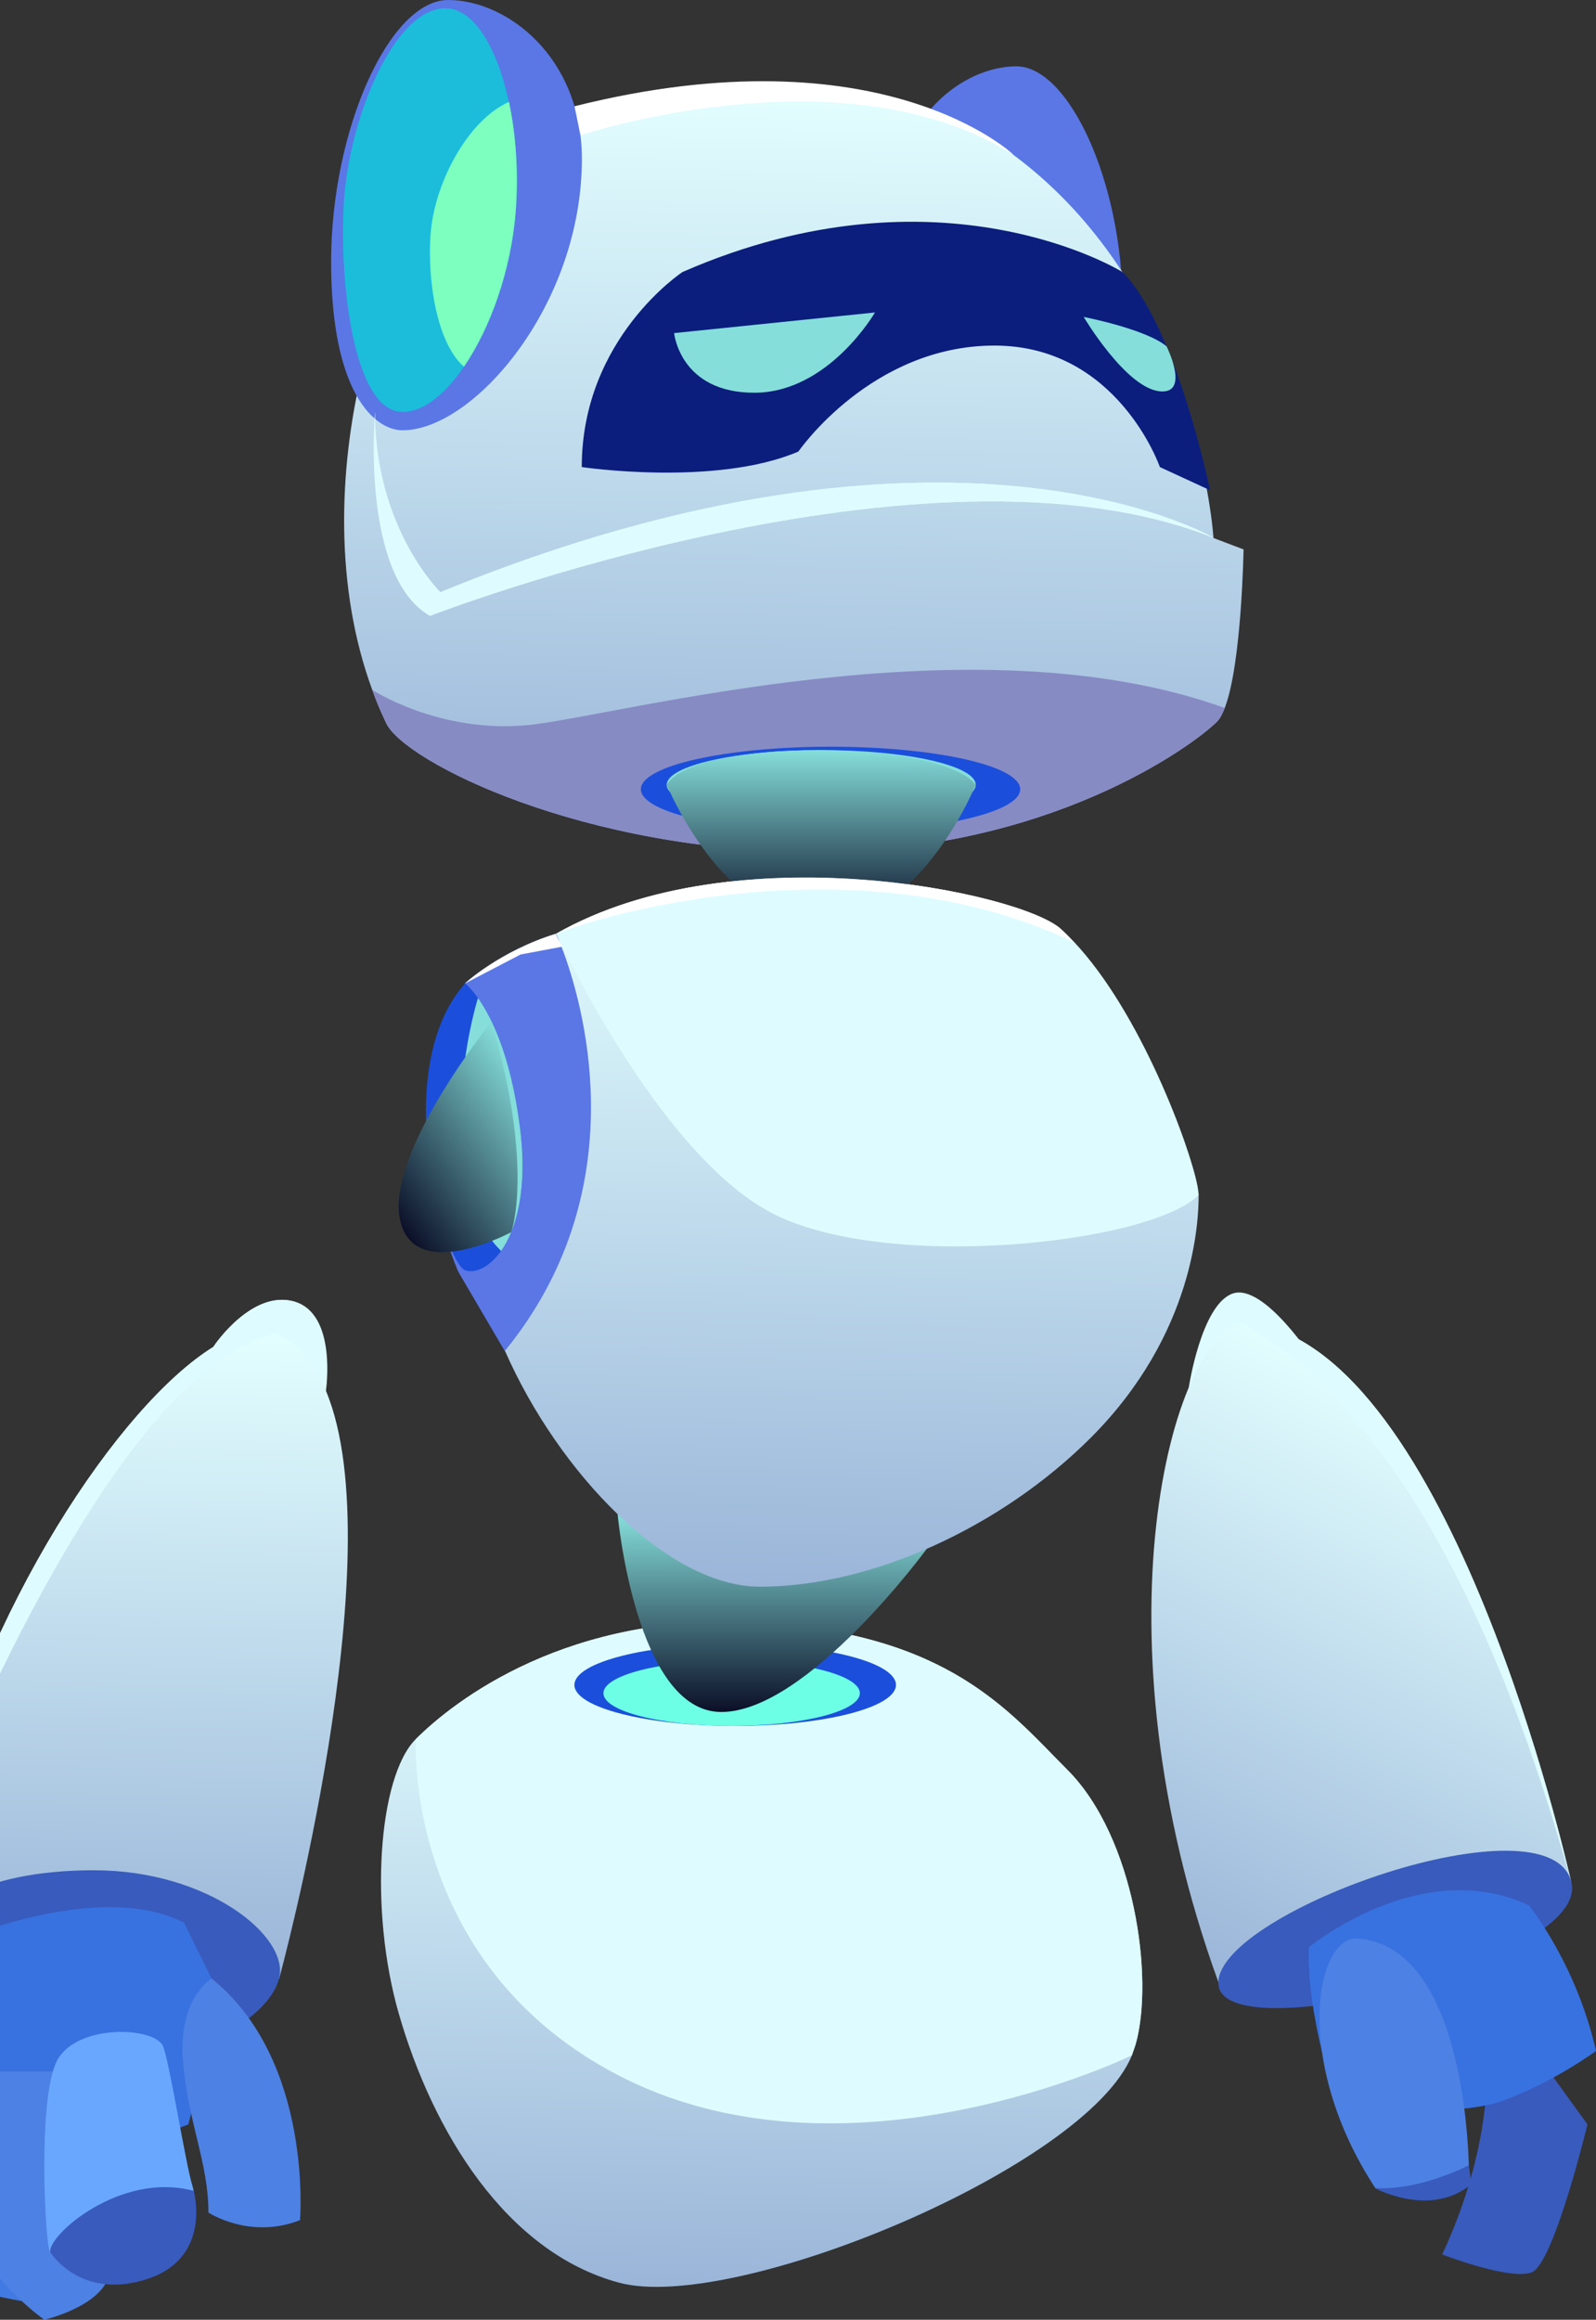 <svg width="190" height="276" viewBox="0 0 190 276" fill="none" xmlns="http://www.w3.org/2000/svg">
<rect x="0" y="0" width="190" height="276" fill="#333333" stroke="none"/>
<path d="M135.188 243.26L134.75 244.542C129.324 257.872 87.382 275.265 73.698 271.593C60.265 267.983 51.523 253.652 47.473 239.572C43.923 227.242 45.002 211.427 49.49 206.926C53.994 202.425 67.631 191.673 90.494 193.064C113.013 194.439 120.113 203.628 127.072 210.583C135.079 218.6 137.424 235.415 135.188 243.26Z" fill="url(#paint0_linear_47_2292)"/>
<path d="M135.188 243.26L134.75 244.542C134.75 244.542 100.393 261.279 73.041 246.62C47.973 233.196 49.505 206.926 49.505 206.926C54.009 202.425 67.646 191.673 90.509 193.064C113.028 194.439 120.128 203.628 127.087 210.583C135.078 218.6 137.424 235.415 135.188 243.26Z" fill="#DEFCFF"/>
<path d="M176.989 247.151C176.989 247.151 177.255 256.325 171.688 268.233C171.688 268.233 179.679 271.327 182.322 270.374C184.964 269.421 188.983 252.762 188.983 252.762L181.649 242.619L176.989 247.151Z" fill="#385BBD"/>
<path d="M106.663 200.472C106.663 203.159 98.094 205.347 87.522 205.347C76.951 205.347 68.381 203.159 68.381 200.472C68.381 197.784 76.951 195.596 87.522 195.596C98.094 195.596 106.663 197.768 106.663 200.472Z" fill="#1B4FDB"/>
<path d="M102.363 201.456C102.363 203.597 95.529 205.347 87.1 205.347C78.671 205.347 71.837 203.613 71.837 201.456C71.837 199.315 78.671 197.565 87.1 197.565C95.529 197.565 102.363 199.315 102.363 201.456Z" fill="#6DFFE5"/>
<path d="M141.521 165.091C141.521 165.091 142.991 155.276 146.713 153.917C150.451 152.557 156.472 161.918 156.472 161.918L141.521 165.091Z" fill="#DEFCFF"/>
<path d="M38.794 165.497L27.393 161.027L25.392 160.246C25.407 160.246 25.407 160.23 25.407 160.23C25.642 159.855 30.067 153.432 35.04 154.854C40.185 156.339 38.794 165.497 38.794 165.497Z" fill="#DEFCFF"/>
<path d="M125.915 54.369C118.283 54.369 106.539 40.898 106.539 25.051C106.539 14.002 114.671 7.892 120.989 7.892C127.307 7.892 133.625 21.863 133.625 36.162C133.625 50.462 128.855 54.369 125.915 54.369Z" fill="#5A77E5"/>
<path d="M148.042 65.371C148.042 65.371 147.824 78.982 145.806 84.233C145.525 84.952 145.228 85.514 144.868 85.874C141.975 88.749 124.773 101.377 97.124 101.377C69.46 101.377 48.176 90.64 45.987 86.061C45.361 84.764 44.798 83.436 44.314 82.076C35.415 57.901 45.799 25.848 57.528 17.284C64.894 11.908 99.814 2.938 120.644 18.425C142.725 34.834 144.461 64.011 144.461 64.011L148.042 65.371Z" fill="url(#paint1_linear_47_2292)"/>
<path d="M73.526 180.171C73.526 180.171 75.669 203.691 85.865 203.691C96.124 203.691 110.339 184.266 110.339 184.266L73.526 180.171Z" fill="url(#paint2_linear_47_2292)"/>
<path d="M142.695 142.196C142.695 145.228 142.226 158.683 129.856 171.06C119.237 181.671 103.818 188.782 90.463 188.782C79.5 188.782 66.505 175.249 60.125 160.746L60.093 160.699C59.515 159.371 58.983 158.027 58.514 156.683C52.962 140.758 52.399 124.474 56.246 119.552C57.341 118.161 58.529 116.879 59.812 115.723C61.767 113.926 63.94 112.394 66.239 111.081C87.554 98.97 121.474 106.206 126.29 110.519C126.822 111.003 127.338 111.519 127.854 112.066C135.767 120.458 141.663 136.383 142.57 141.18C142.648 141.618 142.695 141.946 142.695 142.196Z" fill="url(#paint3_linear_47_2292)"/>
<path d="M145.806 84.233C145.525 84.952 145.227 85.514 144.868 85.874C141.975 88.749 124.773 101.377 97.124 101.377C69.46 101.377 48.176 90.64 45.987 86.061C45.361 84.764 44.798 83.436 44.313 82.076C44.313 82.076 52.305 87.312 62.907 86.265C73.495 85.202 115.749 73.403 145.806 84.233Z" fill="#878BC4"/>
<path d="M98.876 98.97C111.347 98.97 121.457 96.703 121.457 93.907C121.457 91.11 111.347 88.843 98.876 88.843C86.404 88.843 76.294 91.11 76.294 93.907C76.294 96.703 86.404 98.97 98.876 98.97Z" fill="#1B4FDB"/>
<path d="M116.156 93.375C116.156 95.657 107.931 97.501 97.766 97.501C87.616 97.501 79.375 95.657 79.375 93.375C79.375 91.094 87.616 89.249 97.766 89.249C107.931 89.234 116.156 91.094 116.156 93.375Z" fill="#85DEDA"/>
<path d="M79.375 93.375C79.375 93.375 86.1 109.831 97.766 109.831C109.526 109.831 116.156 93.375 116.156 93.375C112.09 88.015 82.722 87.749 79.375 93.375Z" fill="url(#paint4_linear_47_2292)"/>
<path d="M142.679 142.196C136.909 147.963 105.179 151.479 91.636 144.196C78.093 136.914 66.224 111.097 66.224 111.097C87.539 98.986 121.458 106.221 126.259 110.55C134.954 118.364 141.585 136.101 142.554 141.196L142.679 142.196Z" fill="#DEFCFF"/>
<path d="M47.926 51.196C56.34 51.196 69.272 36.35 69.272 18.91C69.257 6.736 60.312 0 53.353 0C46.394 0 39.419 15.393 39.419 31.146C39.419 46.899 44.673 51.196 47.926 51.196Z" fill="#5A77E5"/>
<path d="M61.407 24.973C60.891 32.052 58.388 39.038 55.23 43.632C52.884 47.071 50.178 49.18 47.676 48.993C41.828 48.555 40.326 32.302 40.967 23.645C41.702 13.737 46.988 0.985 53.04 0.985C56.371 0.985 59.186 5.61 60.578 12.143C61.407 15.94 61.735 20.41 61.407 24.973Z" fill="#1BBDDB"/>
<path d="M61.407 24.973C60.891 32.052 58.389 39.038 55.23 43.632C51.696 40.554 50.789 32.13 51.32 27.223C51.946 21.441 55.777 14.252 60.594 12.127C61.407 15.94 61.735 20.41 61.407 24.973Z" fill="#7CFFBF"/>
<path d="M33.242 235.399L-10.765 231.633C-10.28 227.179 -9.482 222.757 -8.435 218.412V218.381C-1.913 191.126 14.351 167.075 25.422 160.246C25.438 160.246 25.438 160.23 25.438 160.23C28.347 158.433 30.896 157.824 32.819 158.683C35.525 159.887 37.48 162.278 38.809 165.497C46.988 185.063 33.242 235.399 33.242 235.399Z" fill="url(#paint5_linear_47_2292)"/>
<path d="M-10.78 231.633C-13.86 238.884 -5.181 243.713 8.362 245.089C21.904 246.464 31.96 240.385 33.227 235.399C34.493 230.414 24.782 222.522 11.177 222.522C-2.429 222.522 -8.95 227.335 -10.78 231.633Z" fill="#385BBD"/>
<path d="M187.06 223.897L145.056 235.868C129.886 194.111 139.457 158.855 148.011 157.433C148.34 157.386 148.668 157.37 148.981 157.417C172.657 160.793 186.591 221.85 187.029 223.851L187.06 223.897Z" fill="url(#paint6_linear_47_2292)"/>
<path d="M187.061 223.897C184.371 213.536 145.197 227.351 145.04 235.868C144.884 244.401 189.516 233.337 187.061 223.897Z" fill="#385BBD"/>
<path d="M60.093 160.746L60.062 160.699L54.573 151.338C54.573 151.338 45.815 132.054 55.355 117.004V116.989C55.355 116.989 59.53 113.129 66.208 111.081C66.208 111.081 66.614 111.957 67.177 113.535C69.758 120.677 75.403 142.008 60.093 160.746Z" fill="#5A77E5"/>
<path d="M59.655 148.838C59.639 148.838 59.639 148.838 59.655 148.838C58.2 150.869 56.48 151.557 55.37 151.135C52.852 150.182 46.253 127.272 55.37 117.004C55.37 117.004 56.011 117.489 56.902 118.739C58.451 120.927 60.781 125.474 61.875 133.96C62.861 141.462 61.484 146.244 59.655 148.838Z" fill="#1B4FDB"/>
<path d="M59.656 148.838C59.64 148.838 59.64 148.838 59.656 148.838C58.53 147.728 56.246 145.118 55.292 138.899C53.729 128.756 56.903 118.739 56.903 118.739C58.451 120.927 60.782 125.474 61.876 133.96C62.861 141.462 61.485 146.244 59.656 148.838Z" fill="#85DEDA"/>
<path d="M58.529 121.552C58.529 121.552 46.143 136.836 47.582 144.9C49.021 152.963 60.859 146.603 60.859 146.603C60.859 146.603 63.643 139.117 58.529 121.552Z" fill="url(#paint7_linear_47_2292)"/>
<path d="M-4.524 230.711C-4.524 230.711 12.005 223.679 21.904 228.758L26.33 237.728L22.42 252.762C22.42 252.762 4.718 260.107 -10.78 254.371L-11.405 246.042C-11.39 246.073 -9.013 237.54 -4.524 230.711Z" fill="#3872E0"/>
<path d="M24.813 263.248C24.813 263.248 29.723 266.498 35.713 264.154C35.713 264.154 37.308 245.151 25.188 235.399C25.188 235.399 21.138 237.79 21.795 245.292C22.436 252.777 24.813 257.309 24.813 263.248Z" fill="#4D81E3"/>
<path d="M-10.78 248.542C-10.78 248.542 -13.063 262.982 -11.405 267.545C-9.748 272.109 3.701 273.953 3.701 273.953L-3.242 247.636C-3.227 247.636 -6.604 246.073 -10.78 248.542Z" fill="#427AE3"/>
<path d="M-4.133 246.464C-4.133 246.464 -7.652 258.044 -4.133 265.014C-0.615 271.968 5.281 276 5.281 276C5.281 276 12.146 274.437 13.053 270.53C13.96 266.623 6.297 246.464 6.297 246.464H-4.133Z" fill="#4D81E3"/>
<path d="M19.433 243.51C18.542 241.15 9.284 240.728 6.844 245.073C4.42 249.417 5.374 267.358 5.969 267.967C6.578 268.577 13.6 272.734 18.291 270.577C22.983 268.405 23.671 262.42 22.889 259.997C22.123 257.559 20.215 245.589 19.433 243.51Z" fill="#69A7FF"/>
<path d="M5.984 267.967C5.625 266.014 14.288 258.309 23.061 260.669C23.061 260.669 25.329 268.686 17.432 271.187C9.534 273.703 5.984 267.967 5.984 267.967Z" fill="#385BBD"/>
<path d="M155.815 231.696C155.815 231.696 169.123 220.678 182.009 226.695C182.009 226.695 187.67 233.649 190 244.026C190 244.026 184.949 247.745 178.897 249.949C172.845 252.152 159.193 250.511 159.193 250.511C159.193 250.511 155.518 239.9 155.815 231.696Z" fill="#3872E0"/>
<path d="M161.663 230.649C156.612 230.258 153.829 245.229 163.728 260.341C163.728 260.341 170.202 264.014 174.878 258.622C174.878 258.622 174.972 231.696 161.663 230.649Z" fill="#4D81E3"/>
<path d="M133.624 32.365C133.624 32.365 112.043 18.91 81.251 32.365C81.251 32.365 69.257 40.241 69.257 55.572C69.257 55.572 85.177 57.932 95.044 53.728C95.044 53.728 103.708 41.116 118.392 41.116C133.077 41.116 138.081 55.572 138.081 55.572L144.039 58.322C144.07 58.322 140.005 38.741 133.624 32.365Z" fill="#0B1E7D"/>
<path d="M144.461 63.98C110.245 50.352 51.179 73.278 51.179 73.278C42.89 68.512 44.642 48.993 44.642 48.993C44.642 62.886 52.43 70.45 52.43 70.45C113.169 45.555 144.461 63.98 144.461 63.98Z" fill="#DEFCFF"/>
<path d="M144.461 63.98C110.245 50.352 51.179 73.278 51.179 73.278L52.445 70.45C113.169 45.555 144.461 63.98 144.461 63.98Z" fill="#DEFCFF"/>
<path d="M35.056 154.87L32.788 158.683C30.99 159.09 29.191 159.887 27.393 161.027C8.893 172.623 -8.45 218.412 -8.45 218.412V218.381C-1.929 191.126 14.335 167.075 25.407 160.246C25.422 160.246 25.422 160.23 25.422 160.23C25.657 159.855 30.083 153.432 35.056 154.87Z" fill="#DEFCFF"/>
<path d="M127.838 112.082C100.768 99.345 69.179 109.8 66.223 111.097C66.067 111.16 66.974 112.629 66.974 112.629L61.969 113.566L55.37 117.004V116.989C55.37 116.989 59.545 113.129 66.223 111.081C87.538 98.97 121.458 106.206 126.274 110.519C126.79 111.019 127.322 111.535 127.838 112.082Z" fill="white"/>
<path d="M187.029 223.851C171.688 168.763 151.139 159.902 147.996 157.433C148.324 157.386 148.653 157.37 148.966 157.417C172.658 160.809 186.591 221.85 187.029 223.851Z" fill="#DEFCFF"/>
<path d="M68.397 12.643L69.1 16.096C69.1 16.096 100.377 5.688 120.66 18.409C120.644 18.409 105.068 3.469 68.397 12.643Z" fill="white"/>
<path d="M80.251 39.632L104.162 37.178C104.162 37.178 98.642 46.727 89.79 46.727C80.939 46.727 80.251 39.632 80.251 39.632Z" fill="#85DEDA"/>
<path d="M129.011 37.709C129.011 37.709 136.423 39.147 138.879 41.21C138.879 41.21 141.662 46.774 138.206 46.57C134.124 46.336 129.011 37.709 129.011 37.709Z" fill="#85DEDA"/>
<path d="M174.863 257.622C174.863 257.622 169.061 260.654 163.729 260.341C163.729 260.341 170.187 263.935 175.16 259.888L174.863 257.622Z" fill="#385BBD"/>
<defs>
<linearGradient id="paint0_linear_47_2292" x1="89.942" y1="272.311" x2="91.325" y2="193.033" gradientUnits="userSpaceOnUse">
<stop stop-color="#9AB5D8"/>
<stop offset="1" stop-color="#E3FFFF"/>
</linearGradient>
<linearGradient id="paint1_linear_47_2292" x1="93.842" y1="101.33" x2="95.438" y2="9.84" gradientUnits="userSpaceOnUse">
<stop stop-color="#9AB5D8"/>
<stop offset="1" stop-color="#E3FFFF"/>
</linearGradient>
<linearGradient id="paint2_linear_47_2292" x1="91.932" y1="203.681" x2="91.932" y2="180.165" gradientUnits="userSpaceOnUse">
<stop stop-color="#0B0F27"/>
<stop offset="1" stop-color="#85DEDA"/>
</linearGradient>
<linearGradient id="paint3_linear_47_2292" x1="97.307" y1="188.899" x2="98.78" y2="104.46" gradientUnits="userSpaceOnUse">
<stop stop-color="#9AB5D8"/>
<stop offset="1" stop-color="#E3FFFF"/>
</linearGradient>
<linearGradient id="paint4_linear_47_2292" x1="97.771" y1="109.816" x2="97.771" y2="89.252" gradientUnits="userSpaceOnUse">
<stop stop-color="#0B0F27"/>
<stop offset="1" stop-color="#85DEDA"/>
</linearGradient>
<linearGradient id="paint5_linear_47_2292" x1="14.835" y1="235.083" x2="16.179" y2="158.044" gradientUnits="userSpaceOnUse">
<stop stop-color="#9AB5D8"/>
<stop offset="1" stop-color="#E3FFFF"/>
</linearGradient>
<linearGradient id="paint6_linear_47_2292" x1="144.205" y1="235.461" x2="176.242" y2="169.908" gradientUnits="userSpaceOnUse">
<stop stop-color="#9AB5D8"/>
<stop offset="1" stop-color="#E3FFFF"/>
</linearGradient>
<linearGradient id="paint7_linear_47_2292" x1="46.117" y1="143.933" x2="64.881" y2="130.291" gradientUnits="userSpaceOnUse">
<stop stop-color="#0B0F27"/>
<stop offset="1" stop-color="#85DEDA"/>
</linearGradient>
</defs>
</svg>
